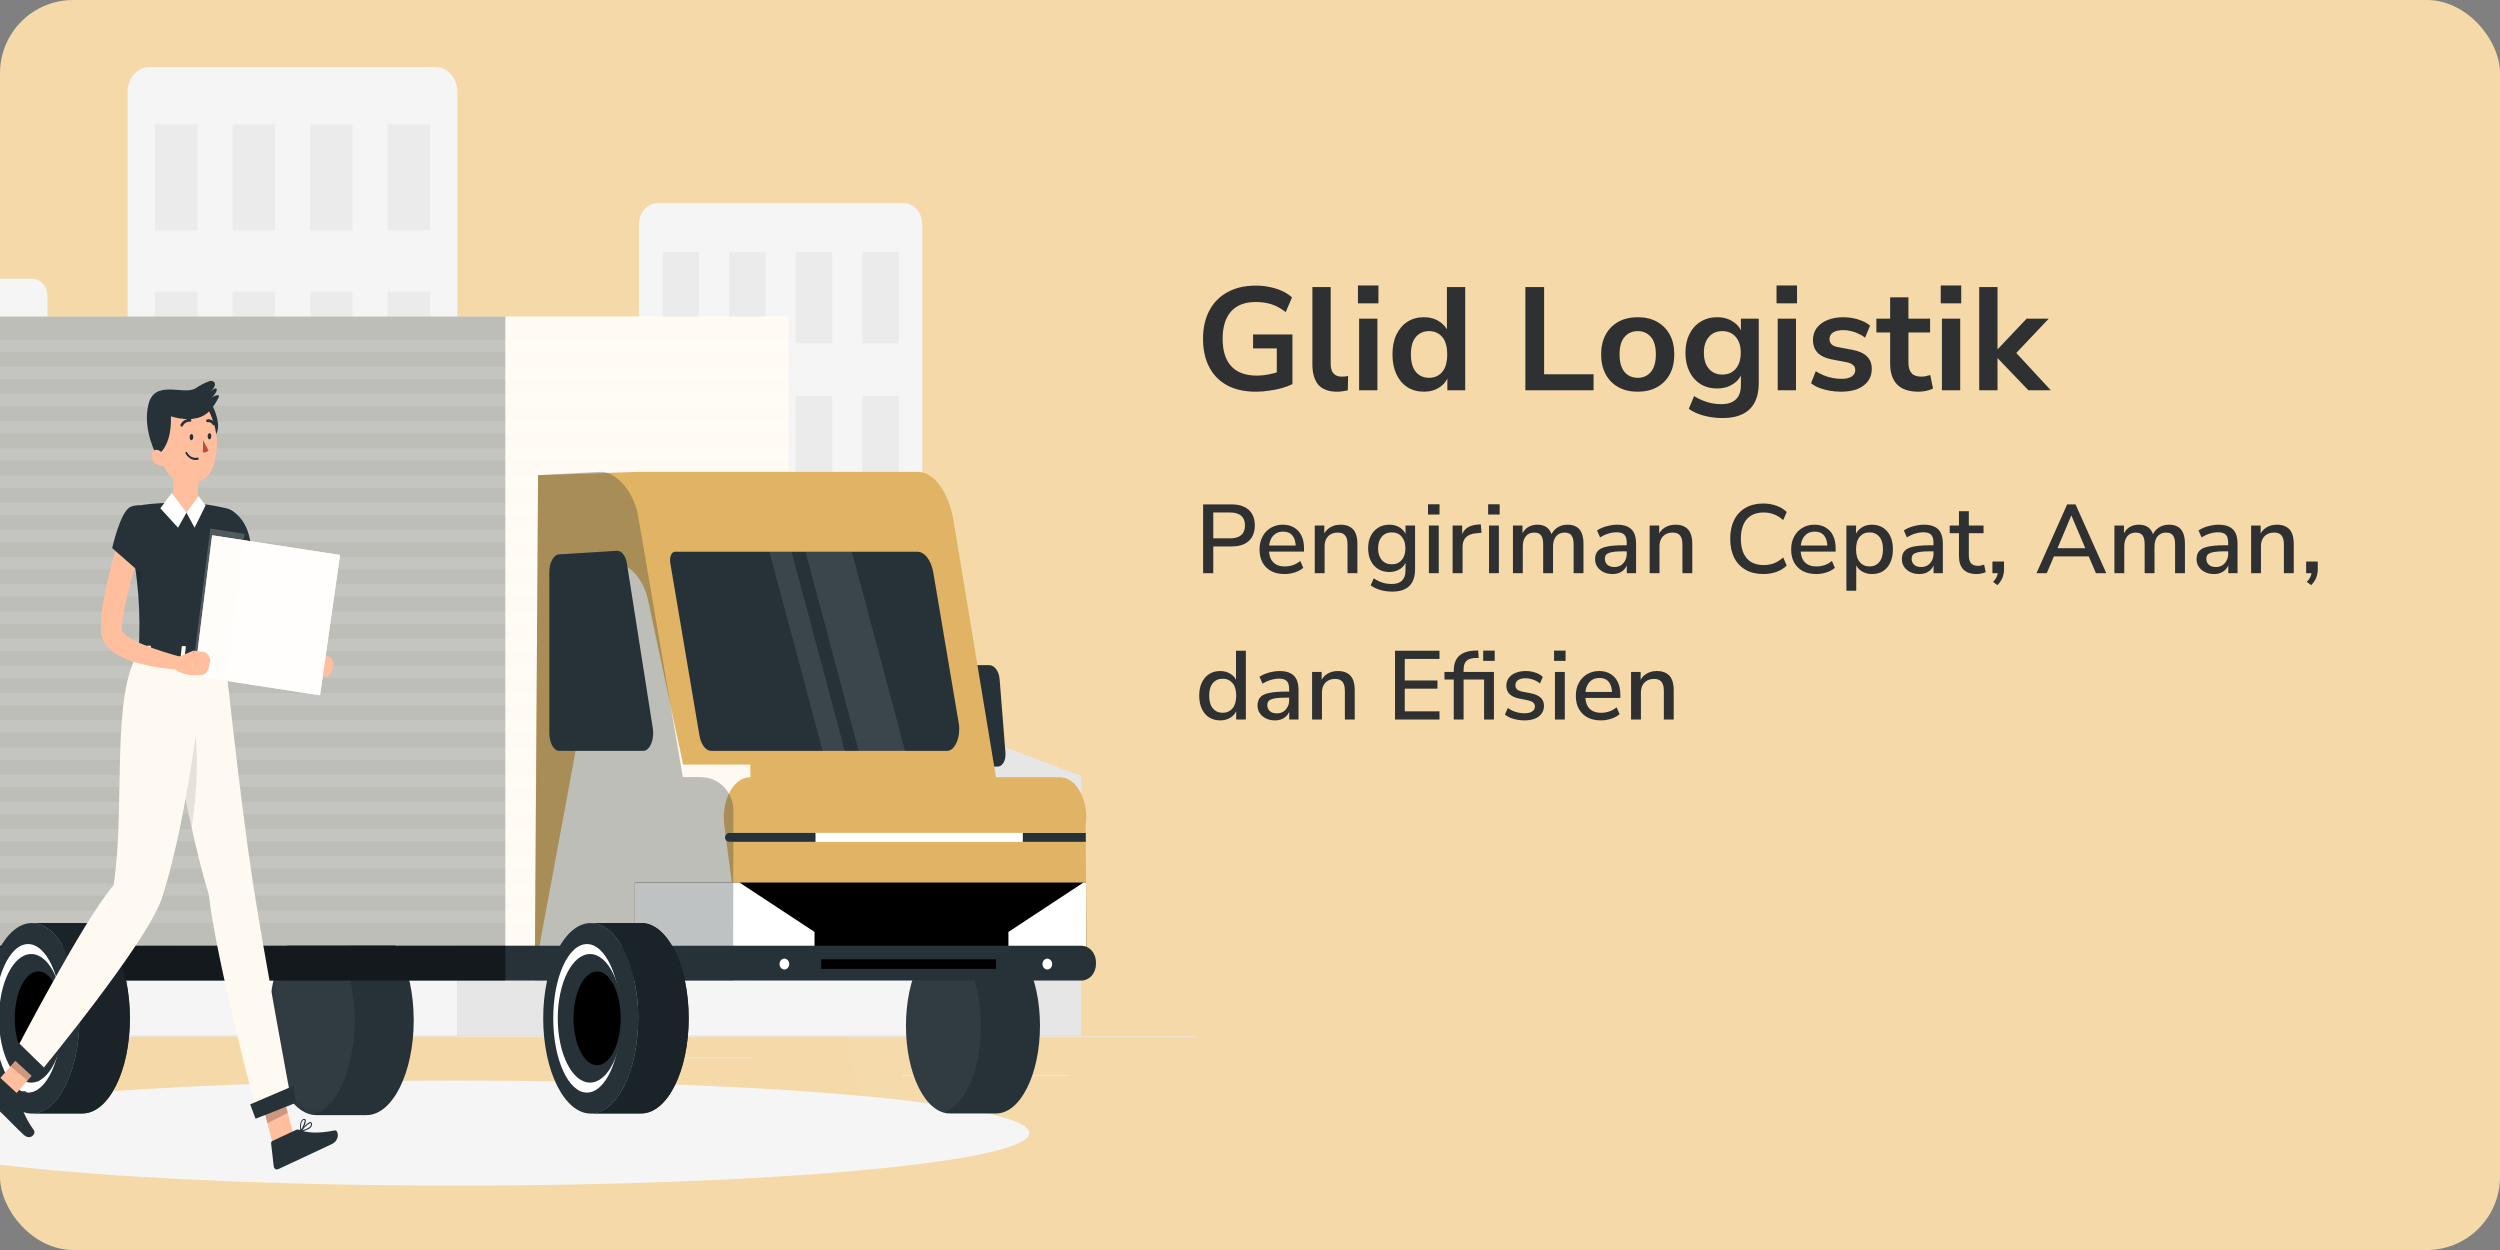 <svg width="410" height="205" viewBox="0 0 410 205" fill="none" xmlns="http://www.w3.org/2000/svg">
<rect x="0" y="0" width="410" height="205" fill="#808080" stroke="none"/>
<g clip-path="url(#clip0_11978_11668)">
<rect width="410" height="205" rx="12" fill="#F5D9A8"/>
<path d="M-46.057 169.955H195.969V170.09H-46.057V169.955Z" fill="#EBEBEB"/>
<path d="M112.122 173.415H123.342V173.55H112.122V173.415Z" fill="#EBEBEB"/>
<path d="M-26.1 176.321H1.332V176.456H-26.1V176.321Z" fill="#EBEBEB"/>
<path d="M147.859 176.321H175.291V176.456H147.859V176.321Z" fill="#EBEBEB"/>
<path d="M148.193 33.314H107.872C107.466 33.313 107.064 33.402 106.689 33.575C106.314 33.749 105.973 34.004 105.686 34.325C105.4 34.647 105.172 35.028 105.017 35.448C104.862 35.868 104.783 36.319 104.783 36.773V169.831H151.252V36.768C151.251 35.857 150.929 34.983 150.357 34.336C149.784 33.69 149.006 33.322 148.193 33.314Z" fill="#F5F5F5"/>
<path d="M141.426 41.377H147.419V56.321H141.426V41.377Z" fill="#EBEBEB"/>
<path d="M108.656 41.377H114.648V56.321H108.656V41.377Z" fill="#EBEBEB"/>
<path d="M130.506 41.377H136.498V56.321H130.506V41.377Z" fill="#EBEBEB"/>
<path d="M119.581 41.377H125.573V56.321H119.581V41.377Z" fill="#EBEBEB"/>
<path d="M141.426 64.97H147.419V79.915H141.426V64.97Z" fill="#EBEBEB"/>
<path d="M108.656 64.97H114.648V79.915H108.656V64.97Z" fill="#EBEBEB"/>
<path d="M130.506 64.97H136.498V79.915H130.506V64.97Z" fill="#EBEBEB"/>
<path d="M119.581 64.97H125.573V79.915H119.581V64.97Z" fill="#EBEBEB"/>
<path d="M141.426 88.558H147.419V103.503H141.426V88.558Z" fill="#EBEBEB"/>
<path d="M108.656 88.558H114.648V103.503H108.656V88.558Z" fill="#EBEBEB"/>
<path d="M130.506 88.558H136.498V103.503H130.506V88.558Z" fill="#EBEBEB"/>
<path d="M119.581 88.558H125.573V103.503H119.581V88.558Z" fill="#EBEBEB"/>
<path d="M141.426 112.151H147.419V127.096H141.426V112.151Z" fill="#EBEBEB"/>
<path d="M108.656 112.151H114.648V127.096H108.656V112.151Z" fill="#EBEBEB"/>
<path d="M130.506 112.151H136.498V127.096H130.506V112.151Z" fill="#EBEBEB"/>
<path d="M119.581 112.151H125.573V127.096H119.581V112.151Z" fill="#EBEBEB"/>
<path d="M141.426 135.739H147.419V150.684H141.426V135.739Z" fill="#EBEBEB"/>
<path d="M108.656 135.739H114.648V150.684H108.656V135.739Z" fill="#EBEBEB"/>
<path d="M130.506 135.739H136.498V150.684H130.506V135.739Z" fill="#EBEBEB"/>
<path d="M119.581 135.739H125.573V150.684H119.581V135.739Z" fill="#EBEBEB"/>
<path d="M5.281 45.715H-23.587C-24.253 45.716 -24.892 46.013 -25.363 46.541C-25.833 47.068 -26.099 47.783 -26.1 48.529V169.831H7.784V48.535C7.784 47.789 7.521 47.075 7.052 46.546C6.583 46.018 5.946 45.719 5.281 45.715Z" fill="#F5F5F5"/>
<path d="M-1.97 53.052H3.476V66.635H-1.97V53.052Z" fill="#EBEBEB"/>
<path d="M-1.97 74.498H3.476V88.081H-1.97V74.498Z" fill="#EBEBEB"/>
<path d="M-1.97 95.949H3.476V109.532H-1.97V95.949Z" fill="#EBEBEB"/>
<path d="M-1.97 117.39H3.476V130.973H-1.97V117.39Z" fill="#EBEBEB"/>
<path d="M-1.97 138.841H3.476V152.424H-1.97V138.841Z" fill="#EBEBEB"/>
<path d="M71.418 11H24.523C23.57 11 22.656 11.424 21.983 12.178C21.309 12.933 20.931 13.956 20.931 15.024V169.831H75.004V15.024C75.004 13.957 74.627 12.935 73.954 12.18C73.282 11.426 72.369 11.001 71.418 11Z" fill="#F5F5F5"/>
<path d="M63.547 20.386H70.517V37.771H63.547V20.386Z" fill="#EBEBEB"/>
<path d="M25.423 20.386H32.393V37.771H25.423V20.386Z" fill="#EBEBEB"/>
<path d="M50.841 20.386H57.811V37.771H50.841V20.386Z" fill="#EBEBEB"/>
<path d="M38.129 20.386H45.1V37.771H38.129V20.386Z" fill="#EBEBEB"/>
<path d="M63.547 47.835H70.517V65.22H63.547V47.835Z" fill="#EBEBEB"/>
<path d="M25.423 47.835H32.393V65.22H25.423V47.835Z" fill="#EBEBEB"/>
<path d="M50.841 47.835H57.811V65.22H50.841V47.835Z" fill="#EBEBEB"/>
<path d="M38.129 47.835H45.1V65.22H38.129V47.835Z" fill="#EBEBEB"/>
<path d="M63.547 75.284H70.517V92.668H63.547V75.284Z" fill="#EBEBEB"/>
<path d="M25.423 75.284H32.393V92.668H25.423V75.284Z" fill="#EBEBEB"/>
<path d="M50.841 75.284H57.811V92.668H50.841V75.284Z" fill="#EBEBEB"/>
<path d="M38.129 75.284H45.1V92.668H38.129V75.284Z" fill="#EBEBEB"/>
<path d="M63.547 102.727H70.517V120.112H63.547V102.727Z" fill="#EBEBEB"/>
<path d="M25.423 102.727H32.393V120.112H25.423V102.727Z" fill="#EBEBEB"/>
<path d="M50.841 102.727H57.811V120.112H50.841V102.727Z" fill="#EBEBEB"/>
<path d="M38.129 102.727H45.1V120.112H38.129V102.727Z" fill="#EBEBEB"/>
<path d="M63.547 130.171H70.517V147.555H63.547V130.171Z" fill="#EBEBEB"/>
<path d="M25.423 130.171H32.393V147.555H25.423V130.171Z" fill="#EBEBEB"/>
<path d="M50.841 130.171H57.811V147.555H50.841V130.171Z" fill="#EBEBEB"/>
<path d="M38.129 130.171H45.1V147.555H38.129V130.171Z" fill="#EBEBEB"/>
<path d="M75.009 67.888H104.798V169.836H75.009V67.888Z" fill="#E6E6E6"/>
<path d="M7.765 78.803H20.926V169.831H7.765V78.803Z" fill="#E6E6E6"/>
<path d="M151.281 169.831H177.353V127.269L151.281 117.39V169.831Z" fill="#E6E6E6"/>
<path d="M74.956 194.443C23.122 194.443 -18.897 190.586 -18.897 185.827C-18.897 181.068 23.122 177.211 74.956 177.211C126.79 177.211 168.809 181.068 168.809 185.827C168.809 190.586 126.79 194.443 74.956 194.443Z" fill="#F5F5F5"/>
<path d="M51.876 151.801H60.105C64.389 151.801 67.85 158.758 67.85 167.342C67.85 175.926 64.379 182.877 60.105 182.877H51.876C47.593 182.877 44.132 175.92 44.132 167.342C44.132 158.763 47.593 151.801 51.876 151.801Z" fill="#263238"/>
<mask id="mask0_11978_11668" style="mask-type:luminance" maskUnits="userSpaceOnUse" x="44" y="151" width="24" height="32">
<path d="M51.876 151.801H60.105C64.389 151.801 67.85 158.758 67.85 167.342C67.85 175.926 64.379 182.877 60.105 182.877H51.876C47.593 182.877 44.132 175.92 44.132 167.342C44.132 158.763 47.593 151.801 51.876 151.801Z" fill="white"/>
</mask>
<g mask="url(#mask0_11978_11668)">
<path opacity="0.05" d="M42.195 151.801H50.424C54.708 151.801 58.169 158.758 58.169 167.342C58.169 175.926 54.698 182.877 50.424 182.877H42.195C37.911 182.877 34.45 175.92 34.45 167.342C34.45 158.763 37.911 151.801 42.195 151.801Z" fill="white"/>
</g>
<path d="M-14.783 155.13L129.315 155.016V51.907H-14.783V155.13Z" fill="#FFFAF1"/>
<path opacity="0.3" d="M-14.783 51.907H82.88V155.125H-14.783V51.907Z" fill="#263238"/>
<path opacity="0.2" d="M82.88 51.907H129.315V157.164H82.88V51.907Z" fill="white"/>
<path opacity="0.1" d="M128.967 56.701H-14.783" stroke="white" stroke-width="2" stroke-linecap="round" stroke-linejoin="round"/>
<path opacity="0.1" d="M128.967 61.164H-14.783" stroke="white" stroke-width="2" stroke-linecap="round" stroke-linejoin="round"/>
<path opacity="0.1" d="M128.967 65.621H-14.783" stroke="white" stroke-width="2" stroke-linecap="round" stroke-linejoin="round"/>
<path opacity="0.1" d="M128.967 70.078H-14.783" stroke="white" stroke-width="2" stroke-linecap="round" stroke-linejoin="round"/>
<path opacity="0.1" d="M128.967 74.541H-14.783" stroke="white" stroke-width="2" stroke-linecap="round" stroke-linejoin="round"/>
<path opacity="0.1" d="M128.967 78.998H-14.783" stroke="white" stroke-width="2" stroke-linecap="round" stroke-linejoin="round"/>
<path opacity="0.1" d="M128.967 83.456H-14.783" stroke="white" stroke-width="2" stroke-linecap="round" stroke-linejoin="round"/>
<path opacity="0.1" d="M128.967 87.913H-14.783" stroke="white" stroke-width="2" stroke-linecap="round" stroke-linejoin="round"/>
<path opacity="0.1" d="M128.967 92.376H-14.783" stroke="white" stroke-width="2" stroke-linecap="round" stroke-linejoin="round"/>
<path opacity="0.1" d="M128.967 96.833H-14.783" stroke="white" stroke-width="2" stroke-linecap="round" stroke-linejoin="round"/>
<path opacity="0.1" d="M128.967 101.29H-14.783" stroke="white" stroke-width="2" stroke-linecap="round" stroke-linejoin="round"/>
<path opacity="0.1" d="M128.967 105.753H-14.783" stroke="white" stroke-width="2" stroke-linecap="round" stroke-linejoin="round"/>
<path opacity="0.1" d="M128.967 110.21H-14.783" stroke="white" stroke-width="2" stroke-linecap="round" stroke-linejoin="round"/>
<path opacity="0.1" d="M128.967 114.667H-14.783" stroke="white" stroke-width="2" stroke-linecap="round" stroke-linejoin="round"/>
<path opacity="0.1" d="M128.967 119.125H-14.783" stroke="white" stroke-width="2" stroke-linecap="round" stroke-linejoin="round"/>
<path opacity="0.1" d="M128.967 123.588H-14.783" stroke="white" stroke-width="2" stroke-linecap="round" stroke-linejoin="round"/>
<path opacity="0.1" d="M128.967 128.045H-14.783" stroke="white" stroke-width="2" stroke-linecap="round" stroke-linejoin="round"/>
<path opacity="0.1" d="M128.967 132.502H-14.783" stroke="white" stroke-width="2" stroke-linecap="round" stroke-linejoin="round"/>
<path opacity="0.1" d="M128.967 136.965H-14.783" stroke="white" stroke-width="2" stroke-linecap="round" stroke-linejoin="round"/>
<path opacity="0.1" d="M128.967 141.422H-14.783" stroke="white" stroke-width="2" stroke-linecap="round" stroke-linejoin="round"/>
<path opacity="0.1" d="M128.967 145.88H-14.783" stroke="white" stroke-width="2" stroke-linecap="round" stroke-linejoin="round"/>
<path opacity="0.1" d="M128.967 150.342H-14.783" stroke="white" stroke-width="2" stroke-linecap="round" stroke-linejoin="round"/>
<path d="M155.759 153.829H163.373C167.342 153.829 170.556 160.271 170.556 168.22C170.556 176.17 167.342 182.606 163.373 182.606H155.759C151.79 182.606 148.576 176.164 148.576 168.22C148.576 160.276 151.79 153.829 155.759 153.829Z" fill="#263238"/>
<path opacity="0.05" d="M146.073 153.829H153.692C157.661 153.829 160.875 160.271 160.875 168.22C160.875 176.17 157.661 182.606 153.692 182.606H146.073C142.109 182.606 138.89 176.164 138.89 168.22C138.89 160.276 142.109 153.829 146.073 153.829Z" fill="white"/>
<path d="M159.994 125.724H163.596C164.302 125.751 164.883 124.905 164.898 123.831C164.907 123.72 164.907 123.607 164.898 123.495L163.93 111.311C163.809 110.058 163.116 109.142 162.284 109.082H158.649C157.947 109.082 157.366 109.912 157.351 110.986C157.351 111.094 157.351 111.202 157.351 111.311L158.32 123.495C158.465 124.732 159.181 125.691 159.994 125.724Z" fill="#263238"/>
<path d="M156.393 85.478L163.339 127.443L87.716 160.629L88.243 77.925L104.875 77.382H150.434C153.174 77.355 155.589 80.652 156.393 85.478Z" fill="#E0B464"/>
<path d="M100.127 92.229C102.949 92.088 105.48 94.68 106.308 98.546L112.03 125.399H123.042L123.642 160.824H87.42" fill="#FFFAF1"/>
<path d="M155.309 123.143C156.417 123.143 157.313 121.549 157.313 119.586C157.313 119.244 157.284 118.902 157.226 118.566L153.068 93.926C152.719 91.882 151.654 90.483 150.449 90.489H110.669C110.239 90.489 109.885 91.107 109.885 91.877C109.884 92.013 109.896 92.15 109.919 92.283C110.79 97.359 113.622 114.174 114.706 120.605C114.958 122.113 115.742 123.143 116.643 123.143H155.309Z" fill="#263238"/>
<path d="M118.705 134.064C118.705 134.496 118.733 134.927 118.787 135.354L118.995 136.943L119.116 137.881L120.007 144.735L121.459 155.879L121.861 158.975H178.151V155.879L178.113 144.735L178.059 138.071V135.36C178.543 131.781 176.999 128.31 174.647 127.589C174.371 127.505 174.086 127.463 173.8 127.465H123.042C120.646 127.443 118.705 130.414 118.705 134.064Z" fill="#E0B464"/>
<path d="M90.092 93.823V120.236C90.092 121.836 90.823 123.137 91.728 123.143H105.485C106.39 123.143 107.121 121.841 107.121 120.236C107.122 119.975 107.102 119.714 107.063 119.456L102.823 92.451C102.62 91.156 101.942 90.282 101.187 90.331L91.67 90.917C90.789 90.977 90.092 92.262 90.092 93.823Z" fill="#263238"/>
<path opacity="0.1" d="M132.103 90.489H139.703L148.43 123.143H140.826L132.103 90.489Z" fill="white"/>
<path opacity="0.1" d="M126.188 90.489H129.819L138.541 123.143H134.916L126.188 90.489Z" fill="white"/>
<path d="M104.12 144.735V155.879H178.141L178.103 144.735H104.12Z" fill="black"/>
<path d="M114.431 144.735H121.275L133.584 152.837V155.879H104.12V144.735H114.431Z" fill="white"/>
<path d="M165.382 152.837V155.879H178.141L178.103 144.735H177.686L165.382 152.837Z" fill="white"/>
<path opacity="0.3" d="M87.682 160.824L88.243 77.925L98.408 77.382C100.945 77.241 103.873 80.544 104.614 84.372L111.981 127.443H114.852C118.075 127.443 120.283 130.073 120.278 132.866L120.234 160.835H87.682" fill="#263238"/>
<path d="M118.893 137.334C118.894 137.436 118.915 137.538 118.953 137.631C118.992 137.725 119.047 137.808 119.116 137.876C119.234 137.999 119.39 138.067 119.552 138.066H178.059V136.591H119.537C119.426 136.591 119.316 136.623 119.219 136.684C119.122 136.744 119.04 136.832 118.981 136.938C118.919 137.058 118.889 137.195 118.893 137.334Z" fill="white"/>
<path d="M167.739 136.596V138.071H178.079L178.074 136.596H167.739Z" fill="#263238"/>
<path d="M118.893 137.334C118.894 137.436 118.915 137.538 118.953 137.631C118.992 137.725 119.047 137.808 119.116 137.876C119.234 137.999 119.39 138.067 119.552 138.066H133.744V136.591H119.552C119.44 136.591 119.331 136.623 119.233 136.684C119.136 136.744 119.054 136.832 118.995 136.938C118.929 137.056 118.894 137.194 118.893 137.334Z" fill="#263238"/>
<path d="M-17.367 157.809V158.102C-17.367 158.821 -17.112 159.511 -16.659 160.019C-16.205 160.527 -15.589 160.813 -14.947 160.813H177.319C177.961 160.813 178.576 160.527 179.03 160.019C179.484 159.511 179.739 158.821 179.739 158.102V157.809C179.739 157.09 179.484 156.4 179.03 155.892C178.576 155.383 177.961 155.098 177.319 155.098H-14.947C-15.589 155.098 -16.205 155.383 -16.659 155.892C-17.112 156.4 -17.367 157.09 -17.367 157.809Z" fill="#263238"/>
<path d="M134.683 157.326H163.339V158.894H134.683V157.326Z" fill="black"/>
<path d="M170.963 158.107C170.963 158.284 171.01 158.457 171.097 158.604C171.185 158.751 171.309 158.865 171.455 158.933C171.601 159.001 171.761 159.019 171.916 158.985C172.071 158.951 172.213 158.866 172.325 158.742C172.437 158.617 172.513 158.458 172.544 158.285C172.576 158.112 172.561 157.932 172.501 157.768C172.441 157.605 172.34 157.465 172.209 157.366C172.078 157.267 171.924 157.213 171.767 157.212C171.661 157.212 171.557 157.234 171.459 157.279C171.362 157.324 171.273 157.389 171.199 157.473C171.124 157.556 171.065 157.655 171.024 157.763C170.984 157.872 170.963 157.989 170.963 158.107Z" fill="white"/>
<path d="M127.839 158.107C127.839 158.284 127.886 158.457 127.973 158.604C128.061 158.752 128.186 158.866 128.332 158.934C128.478 159.002 128.638 159.019 128.793 158.985C128.948 158.95 129.091 158.865 129.202 158.74C129.314 158.615 129.39 158.455 129.421 158.282C129.452 158.108 129.436 157.928 129.375 157.765C129.315 157.601 129.213 157.462 129.081 157.363C128.95 157.265 128.795 157.213 128.637 157.213C128.533 157.213 128.429 157.236 128.332 157.281C128.235 157.326 128.147 157.392 128.073 157.475C127.999 157.558 127.94 157.656 127.9 157.765C127.859 157.874 127.839 157.99 127.839 158.107Z" fill="white"/>
<path d="M104.682 166.989C104.682 158.362 101.192 151.367 96.883 151.367H105.156C109.459 151.367 112.949 158.362 112.949 166.989C112.949 175.617 109.459 182.606 105.156 182.606H96.883C101.192 182.622 104.682 175.633 104.682 166.989Z" fill="black"/>
<path opacity="0.7" d="M104.682 166.989C104.682 158.362 101.192 151.367 96.883 151.367H105.156C109.459 151.367 112.949 158.362 112.949 166.989C112.949 175.617 109.459 182.606 105.156 182.606H96.883C101.192 182.622 104.682 175.633 104.682 166.989Z" fill="#263238"/>
<path d="M96.884 182.628C92.577 182.628 89.085 175.634 89.085 167.006C89.085 158.378 92.577 151.383 96.884 151.383C101.19 151.383 104.682 158.378 104.682 167.006C104.682 175.634 101.19 182.628 96.884 182.628Z" fill="#263238"/>
<path d="M96.259 179.185C93.206 179.185 90.731 173.732 90.731 167.006C90.731 160.279 93.206 154.827 96.259 154.827C99.312 154.827 101.787 160.279 101.787 167.006C101.787 173.732 99.312 179.185 96.259 179.185Z" fill="white"/>
<path d="M96.763 177.547C93.841 177.547 91.472 172.827 91.472 167.005C91.472 161.184 93.841 156.464 96.763 156.464C99.684 156.464 102.053 161.184 102.053 167.005C102.053 172.827 99.684 177.547 96.763 177.547Z" fill="#263238"/>
<path d="M97.924 174.7C95.791 174.7 94.062 171.255 94.062 167.005C94.062 162.756 95.791 159.311 97.924 159.311C100.058 159.311 101.787 162.756 101.787 167.005C101.787 171.255 100.058 174.7 97.924 174.7Z" fill="black"/>
<path opacity="0.5" d="M-17.367 157.809V158.102C-17.367 158.821 -17.112 159.511 -16.659 160.019C-16.205 160.527 -15.589 160.813 -14.947 160.813H82.88V155.098H-14.947C-15.589 155.098 -16.205 155.383 -16.659 155.892C-17.112 156.4 -17.367 157.09 -17.367 157.809Z" fill="black"/>
<path d="M13.036 166.989C13.036 158.362 9.546 151.367 5.243 151.367H13.51C17.818 151.367 21.308 158.362 21.308 166.989C21.308 175.617 17.818 182.606 13.51 182.606H5.252C9.546 182.622 13.036 175.633 13.036 166.989Z" fill="black"/>
<path opacity="0.7" d="M13.036 166.989C13.036 158.362 9.546 151.367 5.243 151.367H13.51C17.818 151.367 21.308 158.362 21.308 166.989C21.308 175.617 17.818 182.606 13.51 182.606H5.252C9.546 182.622 13.036 175.633 13.036 166.989Z" fill="#263238"/>
<path d="M5.243 182.628C0.936 182.628 -2.555 175.634 -2.555 167.006C-2.555 158.378 0.936 151.383 5.243 151.383C9.549 151.383 13.041 158.378 13.041 167.006C13.041 175.634 9.549 182.628 5.243 182.628Z" fill="#263238"/>
<path d="M4.613 179.185C1.56 179.185 -0.915 173.732 -0.915 167.006C-0.915 160.279 1.56 154.827 4.613 154.827C7.666 154.827 10.141 160.279 10.141 167.006C10.141 173.732 7.666 179.185 4.613 179.185Z" fill="white"/>
<path d="M5.122 177.547C2.2 177.547 -0.169 172.827 -0.169 167.005C-0.169 161.184 2.2 156.464 5.122 156.464C8.044 156.464 10.412 161.184 10.412 167.005C10.412 172.827 8.044 177.547 5.122 177.547Z" fill="#263238"/>
<path d="M6.283 174.7C4.15 174.7 2.421 171.255 2.421 167.005C2.421 162.756 4.15 159.311 6.283 159.311C8.417 159.311 10.146 162.756 10.146 167.005C10.146 171.255 8.417 174.7 6.283 174.7Z" fill="black"/>
<path d="M36.783 90.57C36.88 92.657 37.05 94.675 37.326 96.73C37.564 98.852 37.979 100.946 38.565 102.982C38.75 103.575 38.981 104.148 39.257 104.695C39.449 105.064 39.683 105.403 39.954 105.704L40.09 105.845L40.167 105.91L40.206 105.948L40.37 106.073L40.695 106.328C41.517 106.919 42.381 107.432 43.279 107.862C44.984 108.701 46.755 109.359 48.57 109.825L49.2 107.895C47.66 106.94 46.082 105.964 44.645 104.95C43.942 104.467 43.266 103.937 42.621 103.361L42.408 103.161L42.302 103.058C42.302 103.058 42.258 102.976 42.205 102.846C42.063 102.496 41.947 102.133 41.856 101.762C41.638 100.87 41.465 99.965 41.338 99.051C41.188 98.107 41.067 97.147 40.966 96.171C40.767 94.235 40.598 92.251 40.482 90.32L36.783 90.57Z" fill="#FFBE9D"/>
<path d="M48.052 107.922L51.024 106.892L50.468 110.921C50.468 110.921 48.532 110.649 47.563 109.435L48.052 107.922Z" fill="#FFBE9D"/>
<path d="M54.626 109.484L54.461 110.026C54.368 110.325 54.191 110.583 53.956 110.76C53.721 110.937 53.442 111.024 53.159 111.007L51.644 110.931L52.205 106.892L53.871 107.624C54.186 107.764 54.441 108.037 54.582 108.383C54.723 108.73 54.739 109.124 54.626 109.484Z" fill="#FFBE9D"/>
<path d="M33.269 86.66C33.269 87.918 33.811 90.402 34.276 92.267C34.62 93.606 34.905 94.626 34.905 94.626L35.588 94.436L41.213 92.842C41.3 89.588 41.188 86.047 38.308 83.922C36.508 82.588 33.284 84.421 33.269 86.66Z" fill="#263238"/>
<path opacity="0.3" d="M33.274 86.877C33.642 86.443 34.475 86.367 36.29 87.013C38.889 87.934 39.615 91.123 39.649 93.286L35.588 94.436L35.239 94.539L34.906 94.626C34.906 94.626 34.765 94.116 34.562 93.341C34.48 93.026 34.378 92.657 34.281 92.256C33.797 90.502 33.459 88.701 33.274 86.877Z" fill="black"/>
<path d="M44.814 187.888L48.246 186.543L46.087 178.214L42.66 179.564L44.814 187.888Z" fill="#FFBE9D"/>
<path d="M-1.04 178.018L1.753 180.35L7.469 173.859L4.676 171.528L-1.04 178.018Z" fill="#FFBE9D"/>
<path d="M2.895 179.401L-0.121 176.609C-0.172 176.559 -0.237 176.532 -0.305 176.532C-0.372 176.532 -0.437 176.559 -0.489 176.609L-2.802 178.962C-2.854 179.02 -2.895 179.089 -2.924 179.165C-2.952 179.241 -2.966 179.322 -2.966 179.404C-2.966 179.486 -2.952 179.568 -2.924 179.643C-2.895 179.719 -2.854 179.788 -2.802 179.846L-2.754 179.895C-1.689 180.849 -1.127 181.25 0.199 182.476C1.012 183.23 2.721 185.035 3.849 186.076C4.976 187.118 5.954 185.93 5.567 185.382C3.839 182.931 3.437 181.316 3.234 179.992C3.185 179.758 3.065 179.549 2.895 179.401Z" fill="#263238"/>
<path d="M48.478 185.339L44.664 187.123C44.596 187.156 44.539 187.214 44.503 187.286C44.466 187.358 44.451 187.442 44.461 187.524L44.892 191.293C44.908 191.444 44.978 191.581 45.085 191.675C45.192 191.768 45.328 191.81 45.463 191.792C45.513 191.786 45.562 191.771 45.608 191.749C46.958 191.136 47.593 190.832 49.267 190.046L54.408 187.633C55.802 186.977 55.502 185.263 54.892 185.388C52.07 185.963 50.25 185.773 49.137 185.301C49.03 185.258 48.917 185.24 48.804 185.246C48.691 185.253 48.58 185.284 48.478 185.339Z" fill="#263238"/>
<path opacity="0.2" d="M46.087 178.219L47.196 182.508L43.856 184.2L42.655 179.564L46.087 178.219Z" fill="black"/>
<path opacity="0.2" d="M4.671 171.528L7.469 173.859L4.521 177.205L1.728 174.873L4.671 171.528Z" fill="black"/>
<path d="M22.717 107.016L36.851 107.244C38.788 94.984 39.272 89.133 39.272 86.319C39.274 85.617 39.058 84.936 38.66 84.393C38.263 83.851 37.708 83.481 37.093 83.347C36.232 83.157 35.157 82.94 34.078 82.772C33.71 82.718 33.337 82.664 32.969 82.62C30.835 82.415 28.69 82.381 26.551 82.517C26.231 82.517 25.917 82.55 25.583 82.572C24.13 82.675 22.804 82.881 21.86 83.043C21.521 83.105 21.217 83.314 21.015 83.626C20.814 83.939 20.731 84.328 20.786 84.708C20.783 84.735 20.783 84.762 20.786 84.789C21.202 86.958 21.541 88.883 21.812 90.597C22.243 93.308 22.514 95.52 22.673 97.451C22.915 100.633 22.93 103.832 22.717 107.016Z" fill="#263238"/>
<path opacity="0.1" d="M22.678 97.467C23.39 95.076 23.351 90.114 22.586 88.509L21.807 90.608C22.247 93.335 22.518 95.537 22.678 97.467Z" fill="black"/>
<path d="M36.851 107.244C36.851 107.244 39.272 130.295 41.455 144.659C43.183 155.906 47.549 179.315 47.549 179.315L41.881 181.565C41.881 181.565 35.389 157.164 34.252 146.742C29.678 131.716 26.386 107.13 26.386 107.13L36.851 107.244Z" fill="#FFFAF1"/>
<path d="M48.469 180.887L41.91 183.474L41.034 181.115L48.149 178.067L48.469 180.887Z" fill="#263238"/>
<path opacity="0.1" d="M29.687 114.093L31.808 118.642C32.582 122.069 32.398 130.409 31.415 135.68C29.653 127.736 28.245 119.374 27.369 113.762L29.687 114.093Z" fill="black"/>
<path d="M33.782 107.244C33.782 107.244 31.251 133.044 26.522 147.37C24.15 154.555 6.554 175.855 6.554 175.855L2.585 172.298C2.585 172.298 13.743 150.808 18.622 145.185C20.611 132.713 18.109 114.017 22.732 107.022L33.782 107.244Z" fill="#FFFAF1"/>
<path d="M6.22 177.379L1.564 173.106L2.822 170.79L7.919 175.763L6.22 177.379Z" fill="#263238"/>
<path d="M22.494 106.089L21.841 107.494C21.793 107.602 21.904 107.721 22.068 107.721L36.9 107.96C37.03 107.96 37.132 107.889 37.147 107.803L37.287 106.387C37.287 106.29 37.185 106.203 37.05 106.203L22.732 105.97C22.686 105.967 22.641 105.976 22.6 105.997C22.559 106.018 22.522 106.049 22.494 106.089Z" fill="#263238"/>
<path d="M24.416 107.922H24.024C23.951 107.922 23.893 107.873 23.898 107.824L24.106 105.981C24.106 105.926 24.174 105.888 24.251 105.888H24.614C24.692 105.888 24.75 105.937 24.74 105.986L24.537 107.824C24.561 107.868 24.489 107.922 24.416 107.922Z" fill="#FFFAF1"/>
<path d="M35.835 108.095H35.447C35.37 108.095 35.317 108.047 35.322 107.992L35.52 106.154C35.52 106.1 35.598 106.057 35.675 106.057H36.062C36.14 106.057 36.198 106.105 36.193 106.16L35.99 107.998C35.98 108.052 35.912 108.095 35.835 108.095Z" fill="#FFFAF1"/>
<path d="M30.123 107.992H29.736C29.658 107.992 29.6 107.944 29.605 107.889L29.808 106.051C29.808 105.992 29.881 105.948 29.958 105.954H30.346C30.423 105.954 30.476 106.002 30.476 106.057L30.273 107.895C30.278 107.96 30.2 107.992 30.123 107.992Z" fill="#FFFAF1"/>
<path d="M55.768 91.014L34.789 87.788L31.885 110.861L52.486 114.028L55.768 91.014Z" fill="#FFFAF1"/>
<path opacity="0.8" d="M55.768 91.014L34.789 87.788L31.885 110.861L52.486 114.028L55.768 91.014Z" fill="white"/>
<path opacity="0.2" d="M34.501 86.674L40.103 87.561L37.099 111.364L31.497 110.477L34.501 86.674Z" fill="#FFFAF1"/>
<path d="M28.84 107.954L31.745 106.68L31.459 110.747C31.459 110.747 29.523 110.638 28.482 109.505L28.84 107.954Z" fill="#FFBE9D"/>
<path d="M19.706 87.707C18.927 90.147 18.254 92.587 17.683 95.081C17.392 96.334 17.121 97.592 16.904 98.877C16.797 99.528 16.705 100.189 16.637 100.878C16.559 101.598 16.532 102.323 16.555 103.047C16.569 103.519 16.634 103.987 16.749 104.441C16.908 104.999 17.174 105.512 17.528 105.943C18.046 106.564 18.661 107.073 19.343 107.445C20.46 108.052 21.636 108.512 22.848 108.817C25.113 109.405 27.422 109.752 29.745 109.852L29.973 107.808C28.913 107.526 27.828 107.212 26.773 106.881C25.718 106.55 24.668 106.181 23.661 105.769C22.699 105.399 21.772 104.925 20.892 104.354C20.572 104.145 20.288 103.875 20.05 103.557C19.987 103.448 19.987 103.421 19.997 103.421C19.987 103.261 19.987 103.099 19.997 102.939C20.015 102.413 20.065 101.889 20.147 101.372C20.224 100.829 20.331 100.222 20.447 99.626C20.689 98.465 20.96 97.278 21.265 96.09C21.87 93.737 22.552 91.345 23.235 89.041L19.706 87.707Z" fill="#FFBE9D"/>
<path d="M34.421 108.686L34.194 109.63C34.126 109.933 33.971 110.203 33.753 110.398C33.536 110.594 33.267 110.705 32.989 110.714L31.43 110.763L31.715 106.702L33.303 106.902C33.472 106.921 33.635 106.977 33.784 107.067C33.934 107.157 34.066 107.279 34.172 107.426C34.279 107.573 34.36 107.743 34.408 107.924C34.457 108.106 34.473 108.297 34.455 108.486C34.448 108.553 34.437 108.621 34.421 108.686Z" fill="#FFBE9D"/>
<path d="M21.357 83.163C19.73 83.906 18.399 89.892 18.399 89.892L22.891 93.823C22.891 93.823 26.076 88.238 25.428 85.814C24.876 83.764 23.428 82.225 21.357 83.163Z" fill="#263238"/>
<path d="M3.994 181.093H4.052C4.133 181.087 4.212 181.058 4.28 181.008C4.349 180.959 4.405 180.891 4.444 180.811C4.473 180.765 4.49 180.711 4.494 180.655C4.499 180.599 4.49 180.542 4.468 180.491C4.27 180.057 3.016 179.884 2.88 179.868C2.864 179.864 2.848 179.867 2.833 179.874C2.818 179.882 2.806 179.895 2.798 179.911C2.789 179.926 2.784 179.944 2.784 179.963C2.784 179.981 2.789 179.999 2.798 180.014C3.06 180.41 3.568 181.061 3.994 181.093ZM3.05 180.079C3.534 180.16 4.216 180.339 4.313 180.578C4.325 180.598 4.331 180.622 4.331 180.646C4.331 180.67 4.325 180.693 4.313 180.714C4.29 180.769 4.254 180.817 4.209 180.851C4.164 180.886 4.111 180.905 4.057 180.909C3.815 180.909 3.427 180.616 3.04 180.079H3.05Z" fill="#263238"/>
<path d="M2.939 180.041C3.36 180.041 4.202 179.873 4.391 179.499C4.421 179.434 4.43 179.36 4.418 179.288C4.406 179.216 4.372 179.151 4.323 179.103C4.28 179.051 4.228 179.009 4.169 178.982C4.111 178.955 4.047 178.943 3.984 178.946C3.476 178.946 2.832 179.819 2.813 179.868C2.805 179.881 2.802 179.896 2.802 179.911C2.802 179.926 2.805 179.941 2.813 179.954C2.817 179.97 2.825 179.985 2.836 179.995C2.847 180.006 2.861 180.012 2.876 180.014L2.939 180.041ZM4.013 179.141C4.081 179.148 4.145 179.183 4.192 179.239C4.265 179.325 4.25 179.38 4.231 179.423C4.12 179.662 3.457 179.857 3.031 179.857C3.273 179.516 3.602 179.264 3.974 179.136L4.013 179.141Z" fill="#263238"/>
<path d="M50.429 185.252C50.698 185.154 50.933 184.964 51.102 184.71C51.14 184.635 51.163 184.551 51.17 184.465C51.177 184.379 51.167 184.292 51.141 184.211C51.127 184.164 51.103 184.122 51.071 184.089C51.039 184.055 50.999 184.032 50.957 184.021C50.511 183.929 49.461 185.193 49.258 185.447C49.248 185.463 49.243 185.482 49.243 185.502C49.243 185.521 49.248 185.54 49.258 185.556C49.266 185.573 49.279 185.586 49.294 185.594C49.31 185.602 49.328 185.604 49.345 185.599C49.716 185.525 50.079 185.409 50.429 185.252ZM50.763 184.233C50.813 184.206 50.868 184.195 50.923 184.2C50.923 184.2 50.966 184.2 50.986 184.265C51.005 184.322 51.013 184.382 51.008 184.443C51.002 184.503 50.985 184.561 50.957 184.612C50.806 184.905 50.289 185.182 49.553 185.361C49.898 184.917 50.303 184.536 50.753 184.233H50.763Z" fill="#263238"/>
<path d="M49.35 185.588H49.379C49.732 185.192 50.308 184.005 50.11 183.625C50.066 183.544 49.974 183.457 49.766 183.522C48.987 183.777 49.224 185.469 49.238 185.539C49.238 185.557 49.244 185.574 49.255 185.588C49.266 185.601 49.281 185.609 49.296 185.61C49.306 185.612 49.316 185.612 49.326 185.608C49.335 185.604 49.343 185.597 49.35 185.588ZM49.737 183.696H49.785C49.863 183.669 49.921 183.696 49.94 183.696C50.056 183.918 49.684 184.813 49.345 185.29C49.35 184.873 49.301 183.913 49.737 183.696Z" fill="#263238"/>
<path d="M34.741 66.293C34.741 66.293 36.677 69.921 35.225 71.51C33.773 73.099 33.347 67.465 33.347 67.465L34.741 66.293Z" fill="#263238"/>
<path d="M25.747 74.807C25.747 74.807 23.327 70.566 24.334 66.353C25.34 62.14 30.045 64.862 32.03 63.707C32.757 63.212 33.532 62.81 34.339 62.508C34.469 62.465 34.605 62.456 34.739 62.481C34.872 62.507 34.999 62.566 35.109 62.655C35.593 63.132 34.75 64.027 34.489 64.363C34.65 64.154 34.836 63.972 35.041 63.821C35.297 63.631 35.641 63.614 35.525 64.097C35.326 64.616 34.969 65.038 34.518 65.29C34.707 65.171 35.825 64.536 35.903 64.932C35.912 65.028 35.89 65.125 35.84 65.203C35.113 66.722 33.652 68.63 31.967 68.668C29.939 68.701 28.003 75.094 25.747 74.807Z" fill="#263238"/>
<path d="M24.89 74.996C25.016 76.428 26.914 76.444 26.914 76.444C27.224 77.263 27.741 77.964 28.4 78.461C28.458 79.326 28.432 80.195 28.322 81.053C28.003 82.403 27.596 82.87 27.088 83.174L27.495 83.624C28.273 84.127 29.152 84.401 30.05 84.421L30.583 84.074L31.28 84.198C33.216 83.488 32.732 82.029 32.732 82.029C32.379 81.039 32.36 79.938 32.679 78.933C34.538 78.282 35.297 76.471 35.559 73.424C35.82 70.376 34.291 67.459 34.291 67.459C32.19 69.731 28.027 68.272 28.027 68.272C28.206 72.545 26.425 74.123 26.425 74.123C25.839 73.538 24.769 73.57 24.89 74.996Z" fill="#FFBE9D"/>
<path d="M31.648 75.387C31.148 75.23 30.716 74.876 30.433 74.389C30.41 74.351 30.401 74.304 30.408 74.258C30.416 74.213 30.438 74.172 30.471 74.145C30.488 74.131 30.507 74.121 30.527 74.116C30.547 74.111 30.567 74.109 30.587 74.113C30.608 74.117 30.627 74.125 30.645 74.137C30.662 74.149 30.677 74.164 30.689 74.183C30.853 74.512 31.106 74.774 31.412 74.93C31.717 75.086 32.06 75.128 32.388 75.051C32.428 75.037 32.47 75.041 32.506 75.063C32.542 75.084 32.57 75.121 32.582 75.165C32.594 75.209 32.59 75.257 32.572 75.299C32.553 75.34 32.52 75.372 32.48 75.387C32.207 75.467 31.921 75.467 31.648 75.387Z" fill="#263238"/>
<path d="M31.096 71.656C31.096 71.933 31.193 72.171 31.357 72.198C31.522 72.225 31.672 71.998 31.691 71.721C31.711 71.445 31.59 71.179 31.425 71.179C31.261 71.179 31.115 71.374 31.096 71.656Z" fill="#263238"/>
<path d="M34.058 71.515C34.058 71.792 34.155 72.03 34.32 72.057C34.484 72.085 34.63 71.857 34.649 71.58C34.668 71.304 34.552 71.065 34.388 71.038C34.223 71.011 34.073 71.233 34.058 71.515Z" fill="#263238"/>
<path d="M33.274 74.199L33.308 72.193L34.199 73.885C34.075 74.012 33.928 74.106 33.768 74.16C33.608 74.215 33.439 74.228 33.274 74.199Z" fill="#BA4D3C"/>
<path d="M29.745 69.964C29.724 69.958 29.705 69.947 29.687 69.932C29.664 69.916 29.643 69.895 29.627 69.871C29.61 69.846 29.599 69.818 29.593 69.788C29.586 69.758 29.585 69.727 29.59 69.697C29.595 69.666 29.605 69.638 29.62 69.612C29.781 69.309 30.015 69.063 30.294 68.902C30.574 68.741 30.889 68.671 31.202 68.701C31.23 68.704 31.256 68.714 31.28 68.729C31.304 68.744 31.325 68.764 31.341 68.788C31.358 68.812 31.37 68.84 31.377 68.87C31.384 68.9 31.386 68.931 31.381 68.961C31.374 69.022 31.346 69.078 31.302 69.115C31.259 69.153 31.204 69.169 31.149 69.162C30.915 69.145 30.682 69.201 30.474 69.324C30.267 69.446 30.093 69.63 29.973 69.856C29.95 69.899 29.916 69.932 29.875 69.952C29.834 69.972 29.789 69.976 29.745 69.964Z" fill="#263238"/>
<path d="M34.997 69.742C34.943 69.726 34.896 69.687 34.867 69.633C34.78 69.486 34.657 69.371 34.513 69.3C34.368 69.23 34.209 69.208 34.053 69.238C34.027 69.244 33.999 69.244 33.972 69.238C33.946 69.232 33.92 69.22 33.898 69.203C33.875 69.186 33.856 69.164 33.841 69.138C33.826 69.112 33.816 69.083 33.812 69.053C33.802 68.993 33.813 68.931 33.844 68.88C33.875 68.829 33.922 68.794 33.976 68.782C34.216 68.732 34.463 68.765 34.686 68.875C34.909 68.985 35.096 69.168 35.225 69.4C35.252 69.454 35.26 69.517 35.246 69.577C35.233 69.636 35.199 69.688 35.152 69.72C35.105 69.749 35.05 69.756 34.997 69.742Z" fill="#263238"/>
<path d="M26.299 83.363L27.34 84.502L29.194 86.541L29.891 85.299L30.583 84.074L28.163 80.842L26.401 83.228L26.299 83.363Z" fill="white"/>
<path d="M30.583 84.074L31.12 85.077L31.909 86.541L33.719 82.881L32.563 81.357L30.583 84.074Z" fill="white"/>
<path d="M205.984 64.24C204.112 64.24 202.528 63.888 201.232 63.184C199.952 62.48 198.976 61.48 198.304 60.184C197.632 58.888 197.296 57.352 197.296 55.576C197.296 53.784 197.64 52.24 198.328 50.944C199.016 49.632 200.008 48.624 201.304 47.92C202.6 47.2 204.152 46.84 205.96 46.84C206.76 46.84 207.52 46.92 208.24 47.08C208.976 47.224 209.656 47.44 210.28 47.728C210.904 48.016 211.44 48.368 211.888 48.784L210.856 51.184C210.104 50.592 209.336 50.168 208.552 49.912C207.768 49.656 206.904 49.528 205.96 49.528C204.168 49.528 202.808 50.048 201.88 51.088C200.968 52.128 200.512 53.624 200.512 55.576C200.512 57.544 200.984 59.04 201.928 60.064C202.872 61.088 204.272 61.6 206.128 61.6C206.768 61.6 207.416 61.536 208.072 61.408C208.728 61.28 209.368 61.104 209.992 60.88L209.392 62.248V57.136H205.504V54.856H211.96V62.992C211.448 63.248 210.856 63.472 210.184 63.664C209.528 63.84 208.84 63.976 208.12 64.072C207.4 64.184 206.688 64.24 205.984 64.24ZM219.312 64.24C217.92 64.24 216.888 63.864 216.216 63.112C215.56 62.344 215.232 61.224 215.232 59.752V47.08H218.232V59.608C218.232 60.072 218.296 60.472 218.424 60.808C218.568 61.128 218.776 61.368 219.048 61.528C219.32 61.688 219.656 61.768 220.056 61.768C220.232 61.768 220.408 61.76 220.584 61.744C220.76 61.728 220.928 61.696 221.088 61.648L221.04 64.024C220.752 64.088 220.464 64.136 220.176 64.168C219.904 64.216 219.616 64.24 219.312 64.24ZM222.704 49.744V46.816H226.064V49.744H222.704ZM222.896 64V52.264H225.896V64H222.896ZM233.525 64.24C232.501 64.24 231.597 63.992 230.813 63.496C230.045 63 229.445 62.296 229.013 61.384C228.581 60.456 228.365 59.368 228.365 58.12C228.365 56.856 228.581 55.776 229.013 54.88C229.445 53.968 230.045 53.264 230.813 52.768C231.597 52.272 232.501 52.024 233.525 52.024C234.501 52.024 235.349 52.264 236.069 52.744C236.805 53.224 237.301 53.856 237.557 54.64H237.293V47.08H240.293V64H237.365V61.504H237.581C237.341 62.336 236.853 63 236.117 63.496C235.381 63.992 234.517 64.24 233.525 64.24ZM234.365 61.96C235.261 61.96 235.981 61.64 236.525 61C237.069 60.344 237.341 59.384 237.341 58.12C237.341 56.84 237.069 55.888 236.525 55.264C235.981 54.624 235.261 54.304 234.365 54.304C233.469 54.304 232.749 54.624 232.205 55.264C231.661 55.888 231.389 56.84 231.389 58.12C231.389 59.384 231.661 60.344 232.205 61C232.749 61.64 233.469 61.96 234.365 61.96ZM250.161 64V47.08H253.233V61.384H261.345V64H250.161ZM268.584 64.24C267.368 64.24 266.312 63.992 265.416 63.496C264.52 63 263.824 62.296 263.328 61.384C262.832 60.456 262.584 59.368 262.584 58.12C262.584 56.872 262.832 55.792 263.328 54.88C263.824 53.968 264.52 53.264 265.416 52.768C266.312 52.272 267.368 52.024 268.584 52.024C269.8 52.024 270.856 52.272 271.752 52.768C272.648 53.264 273.344 53.968 273.84 54.88C274.336 55.792 274.584 56.872 274.584 58.12C274.584 59.368 274.336 60.456 273.84 61.384C273.344 62.296 272.648 63 271.752 63.496C270.856 63.992 269.8 64.24 268.584 64.24ZM268.584 61.96C269.48 61.96 270.2 61.64 270.744 61C271.288 60.344 271.56 59.384 271.56 58.12C271.56 56.84 271.288 55.888 270.744 55.264C270.2 54.624 269.48 54.304 268.584 54.304C267.688 54.304 266.968 54.624 266.424 55.264C265.88 55.888 265.608 56.84 265.608 58.12C265.608 59.384 265.88 60.344 266.424 61C266.968 61.64 267.688 61.96 268.584 61.96ZM282.532 68.56C281.444 68.56 280.42 68.432 279.46 68.176C278.516 67.936 277.684 67.56 276.964 67.048L277.828 64.96C278.276 65.248 278.748 65.488 279.244 65.68C279.74 65.888 280.244 66.04 280.756 66.136C281.268 66.232 281.78 66.28 282.292 66.28C283.364 66.28 284.164 66.016 284.692 65.488C285.236 64.976 285.508 64.208 285.508 63.184V61.024H285.724C285.484 61.84 284.98 62.496 284.212 62.992C283.46 63.472 282.604 63.712 281.644 63.712C280.588 63.712 279.668 63.472 278.884 62.992C278.1 62.496 277.492 61.808 277.06 60.928C276.628 60.048 276.412 59.024 276.412 57.856C276.412 56.688 276.628 55.672 277.06 54.808C277.492 53.928 278.1 53.248 278.884 52.768C279.668 52.272 280.588 52.024 281.644 52.024C282.636 52.024 283.5 52.272 284.236 52.768C284.988 53.248 285.476 53.888 285.7 54.688H285.508V52.264H288.436V62.824C288.436 64.088 288.212 65.144 287.764 65.992C287.316 66.856 286.652 67.496 285.772 67.912C284.892 68.344 283.812 68.56 282.532 68.56ZM282.46 61.432C283.388 61.432 284.124 61.112 284.668 60.472C285.212 59.832 285.484 58.96 285.484 57.856C285.484 56.752 285.212 55.888 284.668 55.264C284.124 54.624 283.388 54.304 282.46 54.304C281.532 54.304 280.796 54.624 280.252 55.264C279.708 55.888 279.436 56.752 279.436 57.856C279.436 58.96 279.708 59.832 280.252 60.472C280.796 61.112 281.532 61.432 282.46 61.432ZM291.352 49.744V46.816H294.712V49.744H291.352ZM291.544 64V52.264H294.544V64H291.544ZM301.958 64.24C301.302 64.24 300.662 64.184 300.038 64.072C299.43 63.96 298.87 63.808 298.358 63.616C297.846 63.408 297.398 63.152 297.014 62.848L297.782 60.88C298.182 61.136 298.614 61.36 299.078 61.552C299.542 61.744 300.022 61.888 300.518 61.984C301.014 62.08 301.502 62.128 301.982 62.128C302.75 62.128 303.318 62 303.686 61.744C304.07 61.472 304.262 61.12 304.262 60.688C304.262 60.32 304.134 60.04 303.878 59.848C303.638 59.64 303.27 59.488 302.774 59.392L300.374 58.936C299.382 58.744 298.622 58.384 298.094 57.856C297.582 57.312 297.326 56.616 297.326 55.768C297.326 55 297.534 54.336 297.95 53.776C298.382 53.216 298.974 52.784 299.726 52.48C300.478 52.176 301.342 52.024 302.318 52.024C302.878 52.024 303.422 52.08 303.95 52.192C304.478 52.288 304.974 52.44 305.438 52.648C305.918 52.84 306.334 53.096 306.686 53.416L305.87 55.384C305.566 55.128 305.214 54.912 304.814 54.736C304.414 54.544 303.998 54.4 303.566 54.304C303.15 54.192 302.742 54.136 302.342 54.136C301.558 54.136 300.974 54.272 300.59 54.544C300.222 54.816 300.038 55.176 300.038 55.624C300.038 55.96 300.15 56.24 300.374 56.464C300.598 56.688 300.942 56.84 301.406 56.92L303.806 57.376C304.846 57.568 305.63 57.92 306.158 58.432C306.702 58.944 306.974 59.632 306.974 60.496C306.974 61.28 306.766 61.952 306.35 62.512C305.934 63.072 305.35 63.504 304.598 63.808C303.846 64.096 302.966 64.24 301.958 64.24ZM314.639 64.24C313.071 64.24 311.903 63.848 311.135 63.064C310.367 62.28 309.983 61.136 309.983 59.632V54.52H307.727V52.264H309.983V48.76H312.983V52.264H316.535V54.52H312.983V59.464C312.983 60.232 313.151 60.808 313.487 61.192C313.823 61.576 314.367 61.768 315.119 61.768C315.343 61.768 315.575 61.744 315.815 61.696C316.055 61.632 316.303 61.568 316.559 61.504L317.015 63.712C316.727 63.872 316.359 64 315.911 64.096C315.479 64.192 315.055 64.24 314.639 64.24ZM318.282 49.744V46.816H321.642V49.744H318.282ZM318.474 64V52.264H321.474V64H318.474ZM324.591 64V47.08H327.591V57.256H327.639L332.367 52.264H335.991L330.087 58.504V57.256L336.327 64H332.655L327.639 58.768H327.591V64H324.591Z" fill="#2E3032"/>
<path d="M197.312 94V82.72H201.984C202.805 82.72 203.499 82.859 204.064 83.136C204.629 83.403 205.056 83.792 205.344 84.304C205.643 84.816 205.792 85.435 205.792 86.16C205.792 86.885 205.643 87.509 205.344 88.032C205.056 88.544 204.629 88.939 204.064 89.216C203.499 89.483 202.805 89.616 201.984 89.616H198.976V94H197.312ZM198.976 88.288H201.744C202.544 88.288 203.147 88.112 203.552 87.76C203.968 87.397 204.176 86.864 204.176 86.16C204.176 85.467 203.968 84.944 203.552 84.592C203.147 84.229 202.544 84.048 201.744 84.048H198.976V88.288ZM210.691 94.144C209.837 94.144 209.101 93.984 208.483 93.664C207.875 93.333 207.4 92.869 207.059 92.272C206.728 91.664 206.563 90.944 206.563 90.112C206.563 89.301 206.728 88.592 207.059 87.984C207.389 87.376 207.843 86.901 208.419 86.56C208.995 86.219 209.651 86.048 210.387 86.048C211.112 86.048 211.731 86.208 212.243 86.528C212.765 86.837 213.165 87.28 213.443 87.856C213.72 88.432 213.859 89.12 213.859 89.92V90.464H207.843V89.472H212.771L212.499 89.696C212.499 88.896 212.323 88.277 211.971 87.84C211.619 87.403 211.112 87.184 210.451 87.184C209.949 87.184 209.523 87.301 209.171 87.536C208.829 87.771 208.568 88.096 208.387 88.512C208.205 88.928 208.115 89.413 208.115 89.968V90.064C208.115 90.683 208.211 91.205 208.403 91.632C208.605 92.048 208.899 92.363 209.283 92.576C209.667 92.789 210.141 92.896 210.707 92.896C211.155 92.896 211.592 92.827 212.019 92.688C212.456 92.539 212.867 92.309 213.251 92L213.731 93.12C213.379 93.44 212.925 93.691 212.371 93.872C211.816 94.053 211.256 94.144 210.691 94.144ZM215.62 94V86.192H217.188V87.856H217.012C217.247 87.259 217.615 86.811 218.116 86.512C218.618 86.203 219.194 86.048 219.844 86.048C220.463 86.048 220.975 86.165 221.38 86.4C221.796 86.624 222.106 86.971 222.308 87.44C222.511 87.899 222.612 88.48 222.612 89.184V94H220.996V89.28C220.996 88.832 220.938 88.469 220.82 88.192C220.703 87.904 220.527 87.691 220.292 87.552C220.058 87.413 219.754 87.344 219.38 87.344C218.954 87.344 218.575 87.435 218.244 87.616C217.924 87.797 217.674 88.059 217.492 88.4C217.322 88.741 217.236 89.136 217.236 89.584V94H215.62ZM228.375 97.024C227.671 97.024 227.015 96.939 226.407 96.768C225.799 96.597 225.26 96.341 224.791 96L225.287 94.848C225.596 95.051 225.911 95.221 226.231 95.36C226.562 95.509 226.892 95.616 227.223 95.68C227.564 95.744 227.911 95.776 228.263 95.776C229.01 95.776 229.57 95.584 229.943 95.2C230.316 94.827 230.503 94.272 230.503 93.536V91.904H230.647C230.487 92.491 230.151 92.955 229.639 93.296C229.127 93.637 228.535 93.808 227.863 93.808C227.159 93.808 226.546 93.648 226.023 93.328C225.5 92.997 225.095 92.544 224.807 91.968C224.519 91.381 224.375 90.699 224.375 89.92C224.375 89.141 224.519 88.464 224.807 87.888C225.095 87.312 225.5 86.864 226.023 86.544C226.546 86.213 227.159 86.048 227.863 86.048C228.546 86.048 229.138 86.219 229.639 86.56C230.151 86.901 230.482 87.365 230.631 87.952H230.503V86.192H232.071V93.344C232.071 94.155 231.932 94.832 231.655 95.376C231.378 95.931 230.962 96.341 230.407 96.608C229.863 96.885 229.186 97.024 228.375 97.024ZM228.247 92.544C228.94 92.544 229.484 92.309 229.879 91.84C230.284 91.371 230.487 90.731 230.487 89.92C230.487 89.12 230.284 88.485 229.879 88.016C229.484 87.547 228.94 87.312 228.247 87.312C227.564 87.312 227.02 87.547 226.615 88.016C226.21 88.485 226.007 89.12 226.007 89.92C226.007 90.731 226.21 91.371 226.615 91.84C227.02 92.309 227.564 92.544 228.247 92.544ZM234.195 84.384V82.704H236.083V84.384H234.195ZM234.339 94V86.192H235.955V94H234.339ZM238.23 94V86.192H239.798V88.064H239.638C239.808 87.424 240.112 86.939 240.55 86.608C240.998 86.277 241.59 86.085 242.326 86.032L242.854 86L242.966 87.376L241.99 87.472C241.296 87.536 240.768 87.755 240.406 88.128C240.043 88.501 239.862 89.013 239.862 89.664V94H238.23ZM244.055 84.384V82.704H245.943V84.384H244.055ZM244.199 94V86.192H245.815V94H244.199ZM248.121 94V86.192H249.689V87.856H249.513C249.652 87.472 249.844 87.147 250.089 86.88C250.334 86.613 250.628 86.411 250.969 86.272C251.321 86.123 251.705 86.048 252.121 86.048C252.772 86.048 253.3 86.203 253.705 86.512C254.11 86.821 254.388 87.296 254.537 87.936H254.313C254.516 87.349 254.862 86.891 255.353 86.56C255.844 86.219 256.414 86.048 257.065 86.048C257.662 86.048 258.153 86.165 258.537 86.4C258.921 86.624 259.209 86.971 259.401 87.44C259.593 87.899 259.689 88.48 259.689 89.184V94H258.073V89.264C258.073 88.603 257.956 88.117 257.721 87.808C257.497 87.499 257.124 87.344 256.601 87.344C256.217 87.344 255.881 87.435 255.593 87.616C255.305 87.797 255.081 88.064 254.921 88.416C254.772 88.757 254.697 89.163 254.697 89.632V94H253.081V89.264C253.081 88.603 252.969 88.117 252.745 87.808C252.521 87.499 252.148 87.344 251.625 87.344C251.23 87.344 250.889 87.435 250.601 87.616C250.324 87.797 250.11 88.064 249.961 88.416C249.812 88.757 249.737 89.163 249.737 89.632V94H248.121ZM264.445 94.144C263.901 94.144 263.41 94.037 262.973 93.824C262.546 93.611 262.21 93.323 261.965 92.96C261.719 92.597 261.597 92.187 261.597 91.728C261.597 91.152 261.741 90.699 262.029 90.368C262.327 90.027 262.813 89.787 263.485 89.648C264.167 89.499 265.085 89.424 266.237 89.424H266.989V90.416H266.253C265.677 90.416 265.191 90.437 264.797 90.48C264.402 90.523 264.087 90.592 263.853 90.688C263.618 90.773 263.447 90.896 263.341 91.056C263.245 91.216 263.197 91.408 263.197 91.632C263.197 92.037 263.335 92.368 263.613 92.624C263.89 92.869 264.274 92.992 264.765 92.992C265.159 92.992 265.506 92.901 265.805 92.72C266.103 92.528 266.338 92.272 266.509 91.952C266.69 91.632 266.781 91.264 266.781 90.848V89.008C266.781 88.4 266.653 87.963 266.397 87.696C266.141 87.429 265.719 87.296 265.133 87.296C264.685 87.296 264.237 87.365 263.789 87.504C263.341 87.632 262.882 87.84 262.413 88.128L261.917 86.992C262.194 86.8 262.514 86.635 262.877 86.496C263.239 86.357 263.618 86.251 264.013 86.176C264.418 86.091 264.807 86.048 265.181 86.048C265.895 86.048 266.482 86.16 266.941 86.384C267.41 86.608 267.757 86.949 267.981 87.408C268.205 87.867 268.317 88.459 268.317 89.184V94H266.797V92.256H266.941C266.855 92.651 266.695 92.992 266.461 93.28C266.237 93.557 265.954 93.771 265.613 93.92C265.271 94.069 264.882 94.144 264.445 94.144ZM270.542 94V86.192H272.11V87.856H271.934C272.169 87.259 272.537 86.811 273.038 86.512C273.54 86.203 274.116 86.048 274.766 86.048C275.385 86.048 275.897 86.165 276.302 86.4C276.718 86.624 277.028 86.971 277.23 87.44C277.433 87.899 277.534 88.48 277.534 89.184V94H275.918V89.28C275.918 88.832 275.86 88.469 275.742 88.192C275.625 87.904 275.449 87.691 275.214 87.552C274.98 87.413 274.676 87.344 274.302 87.344C273.876 87.344 273.497 87.435 273.166 87.616C272.846 87.797 272.596 88.059 272.414 88.4C272.244 88.741 272.158 89.136 272.158 89.584V94H270.542ZM289.196 94.144C288.055 94.144 287.079 93.909 286.268 93.44C285.457 92.971 284.833 92.304 284.396 91.44C283.969 90.565 283.756 89.536 283.756 88.352C283.756 87.168 283.969 86.144 284.396 85.28C284.833 84.416 285.457 83.749 286.268 83.28C287.079 82.811 288.055 82.576 289.196 82.576C289.964 82.576 290.679 82.699 291.34 82.944C292.012 83.179 292.572 83.52 293.02 83.968L292.444 85.296C291.953 84.859 291.447 84.544 290.924 84.352C290.412 84.149 289.852 84.048 289.244 84.048C288.028 84.048 287.1 84.421 286.46 85.168C285.82 85.915 285.5 86.976 285.5 88.352C285.5 89.728 285.82 90.795 286.46 91.552C287.1 92.299 288.028 92.672 289.244 92.672C289.852 92.672 290.412 92.576 290.924 92.384C291.447 92.181 291.953 91.861 292.444 91.424L293.02 92.752C292.572 93.2 292.012 93.547 291.34 93.792C290.679 94.027 289.964 94.144 289.196 94.144ZM297.878 94.144C297.025 94.144 296.289 93.984 295.67 93.664C295.062 93.333 294.587 92.869 294.246 92.272C293.915 91.664 293.75 90.944 293.75 90.112C293.75 89.301 293.915 88.592 294.246 87.984C294.577 87.376 295.03 86.901 295.606 86.56C296.182 86.219 296.838 86.048 297.574 86.048C298.299 86.048 298.918 86.208 299.43 86.528C299.953 86.837 300.353 87.28 300.63 87.856C300.907 88.432 301.046 89.12 301.046 89.92V90.464H295.03V89.472H299.958L299.686 89.696C299.686 88.896 299.51 88.277 299.158 87.84C298.806 87.403 298.299 87.184 297.638 87.184C297.137 87.184 296.71 87.301 296.358 87.536C296.017 87.771 295.755 88.096 295.574 88.512C295.393 88.928 295.302 89.413 295.302 89.968V90.064C295.302 90.683 295.398 91.205 295.59 91.632C295.793 92.048 296.086 92.363 296.47 92.576C296.854 92.789 297.329 92.896 297.894 92.896C298.342 92.896 298.779 92.827 299.206 92.688C299.643 92.539 300.054 92.309 300.438 92L300.918 93.12C300.566 93.44 300.113 93.691 299.558 93.872C299.003 94.053 298.443 94.144 297.878 94.144ZM302.808 96.88V86.192H304.392V87.952H304.216C304.387 87.376 304.723 86.917 305.224 86.576C305.725 86.224 306.317 86.048 307 86.048C307.693 86.048 308.296 86.213 308.808 86.544C309.331 86.875 309.731 87.339 310.008 87.936C310.296 88.533 310.44 89.253 310.44 90.096C310.44 90.917 310.296 91.637 310.008 92.256C309.731 92.864 309.336 93.333 308.824 93.664C308.312 93.984 307.704 94.144 307 94.144C306.328 94.144 305.741 93.973 305.24 93.632C304.739 93.291 304.403 92.837 304.232 92.272H304.424V96.88H302.808ZM306.6 92.896C307.272 92.896 307.805 92.656 308.2 92.176C308.605 91.696 308.808 91.003 308.808 90.096C308.808 89.179 308.605 88.485 308.2 88.016C307.805 87.547 307.272 87.312 306.6 87.312C305.939 87.312 305.405 87.547 305 88.016C304.595 88.485 304.392 89.179 304.392 90.096C304.392 91.003 304.595 91.696 305 92.176C305.405 92.656 305.939 92.896 306.6 92.896ZM314.757 94.144C314.213 94.144 313.722 94.037 313.285 93.824C312.858 93.611 312.522 93.323 312.277 92.96C312.032 92.597 311.909 92.187 311.909 91.728C311.909 91.152 312.053 90.699 312.341 90.368C312.64 90.027 313.125 89.787 313.797 89.648C314.48 89.499 315.397 89.424 316.549 89.424H317.301V90.416H316.565C315.989 90.416 315.504 90.437 315.109 90.48C314.714 90.523 314.4 90.592 314.165 90.688C313.93 90.773 313.76 90.896 313.653 91.056C313.557 91.216 313.509 91.408 313.509 91.632C313.509 92.037 313.648 92.368 313.925 92.624C314.202 92.869 314.586 92.992 315.077 92.992C315.472 92.992 315.818 92.901 316.117 92.72C316.416 92.528 316.65 92.272 316.821 91.952C317.002 91.632 317.093 91.264 317.093 90.848V89.008C317.093 88.4 316.965 87.963 316.709 87.696C316.453 87.429 316.032 87.296 315.445 87.296C314.997 87.296 314.549 87.365 314.101 87.504C313.653 87.632 313.194 87.84 312.725 88.128L312.229 86.992C312.506 86.8 312.826 86.635 313.189 86.496C313.552 86.357 313.93 86.251 314.325 86.176C314.73 86.091 315.12 86.048 315.493 86.048C316.208 86.048 316.794 86.16 317.253 86.384C317.722 86.608 318.069 86.949 318.293 87.408C318.517 87.867 318.629 88.459 318.629 89.184V94H317.109V92.256H317.253C317.168 92.651 317.008 92.992 316.773 93.28C316.549 93.557 316.266 93.771 315.925 93.92C315.584 94.069 315.194 94.144 314.757 94.144ZM324.183 94.144C323.212 94.144 322.481 93.893 321.991 93.392C321.511 92.891 321.271 92.165 321.271 91.216V87.44H319.751V86.192H321.271V83.84H322.887V86.192H325.303V87.44H322.887V91.088C322.887 91.653 323.004 92.08 323.239 92.368C323.484 92.656 323.879 92.8 324.423 92.8C324.583 92.8 324.743 92.779 324.903 92.736C325.073 92.693 325.239 92.651 325.399 92.608L325.655 93.824C325.495 93.92 325.271 93.995 324.983 94.048C324.705 94.112 324.439 94.144 324.183 94.144ZM327.573 95.968L326.868 95.424C327.082 95.2 327.242 94.992 327.349 94.8C327.466 94.608 327.546 94.416 327.589 94.224C327.642 94.032 327.669 93.84 327.669 93.648L328.021 94H326.757V92.096H328.661V93.392C328.661 93.712 328.623 94.016 328.549 94.304C328.485 94.592 328.373 94.869 328.213 95.136C328.063 95.413 327.85 95.691 327.573 95.968ZM333.989 94L339.013 82.72H340.389L345.429 94H343.733L342.357 90.8L343.109 91.248H336.293L337.029 90.8L335.669 94H333.989ZM339.685 84.56L337.269 90.288L336.869 89.904H342.517L342.149 90.288L339.717 84.56H339.685ZM346.762 94V86.192H348.33V87.856H348.154C348.292 87.472 348.484 87.147 348.73 86.88C348.975 86.613 349.268 86.411 349.61 86.272C349.962 86.123 350.346 86.048 350.762 86.048C351.412 86.048 351.94 86.203 352.346 86.512C352.751 86.821 353.028 87.296 353.178 87.936H352.954C353.156 87.349 353.503 86.891 353.994 86.56C354.484 86.219 355.055 86.048 355.706 86.048C356.303 86.048 356.794 86.165 357.178 86.4C357.562 86.624 357.85 86.971 358.042 87.44C358.234 87.899 358.33 88.48 358.33 89.184V94H356.714V89.264C356.714 88.603 356.596 88.117 356.362 87.808C356.138 87.499 355.764 87.344 355.242 87.344C354.858 87.344 354.522 87.435 354.234 87.616C353.946 87.797 353.722 88.064 353.562 88.416C353.412 88.757 353.338 89.163 353.338 89.632V94H351.722V89.264C351.722 88.603 351.61 88.117 351.386 87.808C351.162 87.499 350.788 87.344 350.266 87.344C349.871 87.344 349.53 87.435 349.242 87.616C348.964 87.797 348.751 88.064 348.602 88.416C348.452 88.757 348.378 89.163 348.378 89.632V94H346.762ZM363.085 94.144C362.541 94.144 362.05 94.037 361.613 93.824C361.186 93.611 360.85 93.323 360.605 92.96C360.36 92.597 360.237 92.187 360.237 91.728C360.237 91.152 360.381 90.699 360.669 90.368C360.968 90.027 361.453 89.787 362.125 89.648C362.808 89.499 363.725 89.424 364.877 89.424H365.629V90.416H364.893C364.317 90.416 363.832 90.437 363.437 90.48C363.042 90.523 362.728 90.592 362.493 90.688C362.258 90.773 362.088 90.896 361.981 91.056C361.885 91.216 361.837 91.408 361.837 91.632C361.837 92.037 361.976 92.368 362.253 92.624C362.53 92.869 362.914 92.992 363.405 92.992C363.8 92.992 364.146 92.901 364.445 92.72C364.744 92.528 364.978 92.272 365.149 91.952C365.33 91.632 365.421 91.264 365.421 90.848V89.008C365.421 88.4 365.293 87.963 365.037 87.696C364.781 87.429 364.36 87.296 363.773 87.296C363.325 87.296 362.877 87.365 362.429 87.504C361.981 87.632 361.522 87.84 361.053 88.128L360.557 86.992C360.834 86.8 361.154 86.635 361.517 86.496C361.88 86.357 362.258 86.251 362.653 86.176C363.058 86.091 363.448 86.048 363.821 86.048C364.536 86.048 365.122 86.16 365.581 86.384C366.05 86.608 366.397 86.949 366.621 87.408C366.845 87.867 366.957 88.459 366.957 89.184V94H365.437V92.256H365.581C365.496 92.651 365.336 92.992 365.101 93.28C364.877 93.557 364.594 93.771 364.253 93.92C363.912 94.069 363.522 94.144 363.085 94.144ZM369.183 94V86.192H370.751V87.856H370.575C370.81 87.259 371.178 86.811 371.679 86.512C372.18 86.203 372.756 86.048 373.407 86.048C374.026 86.048 374.538 86.165 374.943 86.4C375.359 86.624 375.668 86.971 375.871 87.44C376.074 87.899 376.175 88.48 376.175 89.184V94H374.559V89.28C374.559 88.832 374.5 88.469 374.383 88.192C374.266 87.904 374.09 87.691 373.855 87.552C373.62 87.413 373.316 87.344 372.943 87.344C372.516 87.344 372.138 87.435 371.807 87.616C371.487 87.797 371.236 88.059 371.055 88.4C370.884 88.741 370.799 89.136 370.799 89.584V94H369.183ZM379.026 95.968L378.322 95.424C378.535 95.2 378.695 94.992 378.802 94.8C378.919 94.608 378.999 94.416 379.042 94.224C379.095 94.032 379.122 93.84 379.122 93.648L379.474 94H378.21V92.096H380.114V93.392C380.114 93.712 380.076 94.016 380.002 94.304C379.938 94.592 379.826 94.869 379.666 95.136C379.516 95.413 379.303 95.691 379.026 95.968ZM200.112 118.144C199.429 118.144 198.827 117.984 198.304 117.664C197.792 117.333 197.392 116.864 197.104 116.256C196.816 115.637 196.672 114.917 196.672 114.096C196.672 113.253 196.816 112.533 197.104 111.936C197.392 111.339 197.792 110.875 198.304 110.544C198.827 110.213 199.429 110.048 200.112 110.048C200.795 110.048 201.381 110.219 201.872 110.56C202.373 110.891 202.709 111.339 202.88 111.904H202.704V106.72H204.32V118H202.736V116.24H202.896C202.725 116.816 202.389 117.28 201.888 117.632C201.397 117.973 200.805 118.144 200.112 118.144ZM200.528 116.896C201.189 116.896 201.723 116.656 202.128 116.176C202.533 115.696 202.736 115.003 202.736 114.096C202.736 113.179 202.533 112.485 202.128 112.016C201.723 111.547 201.189 111.312 200.528 111.312C199.856 111.312 199.317 111.547 198.912 112.016C198.507 112.485 198.304 113.179 198.304 114.096C198.304 115.003 198.507 115.696 198.912 116.176C199.317 116.656 199.856 116.896 200.528 116.896ZM209.085 118.144C208.541 118.144 208.05 118.037 207.613 117.824C207.186 117.611 206.85 117.323 206.605 116.96C206.36 116.597 206.237 116.187 206.237 115.728C206.237 115.152 206.381 114.699 206.669 114.368C206.968 114.027 207.453 113.787 208.125 113.648C208.808 113.499 209.725 113.424 210.877 113.424H211.629V114.416H210.893C210.317 114.416 209.832 114.437 209.437 114.48C209.042 114.523 208.728 114.592 208.493 114.688C208.258 114.773 208.088 114.896 207.981 115.056C207.885 115.216 207.837 115.408 207.837 115.632C207.837 116.037 207.976 116.368 208.253 116.624C208.53 116.869 208.914 116.992 209.405 116.992C209.8 116.992 210.146 116.901 210.445 116.72C210.744 116.528 210.978 116.272 211.149 115.952C211.33 115.632 211.421 115.264 211.421 114.848V113.008C211.421 112.4 211.293 111.963 211.037 111.696C210.781 111.429 210.36 111.296 209.773 111.296C209.325 111.296 208.877 111.365 208.429 111.504C207.981 111.632 207.522 111.84 207.053 112.128L206.557 110.992C206.834 110.8 207.154 110.635 207.517 110.496C207.88 110.357 208.258 110.251 208.653 110.176C209.058 110.091 209.448 110.048 209.821 110.048C210.536 110.048 211.122 110.16 211.581 110.384C212.05 110.608 212.397 110.949 212.621 111.408C212.845 111.867 212.957 112.459 212.957 113.184V118H211.437V116.256H211.581C211.496 116.651 211.336 116.992 211.101 117.28C210.877 117.557 210.594 117.771 210.253 117.92C209.912 118.069 209.522 118.144 209.085 118.144ZM215.183 118V110.192H216.751V111.856H216.575C216.81 111.259 217.178 110.811 217.679 110.512C218.18 110.203 218.756 110.048 219.407 110.048C220.026 110.048 220.538 110.165 220.943 110.4C221.359 110.624 221.668 110.971 221.871 111.44C222.074 111.899 222.175 112.48 222.175 113.184V118H220.559V113.28C220.559 112.832 220.5 112.469 220.383 112.192C220.266 111.904 220.09 111.691 219.855 111.552C219.62 111.413 219.316 111.344 218.943 111.344C218.516 111.344 218.138 111.435 217.807 111.616C217.487 111.797 217.236 112.059 217.055 112.4C216.884 112.741 216.799 113.136 216.799 113.584V118H215.183ZM228.781 118V106.72H236.077V108.064H230.381V111.6H235.741V112.944H230.381V116.656H236.077V118H228.781ZM238.413 118V111.44H236.893V110.192H238.877L238.413 110.624V110.048C238.413 108.981 238.685 108.176 239.229 107.632C239.783 107.077 240.631 106.768 241.773 106.704L242.413 106.672L242.509 107.888L241.853 107.92C241.415 107.941 241.063 108.027 240.797 108.176C240.53 108.325 240.333 108.539 240.205 108.816C240.087 109.083 240.029 109.419 240.029 109.824V110.384V110.192H245.005V118H243.389V111.44H240.029V118H238.413ZM243.245 108.384V106.704H245.133V108.384H243.245ZM249.997 118.144C249.581 118.144 249.176 118.107 248.781 118.032C248.386 117.957 248.024 117.851 247.693 117.712C247.362 117.573 247.069 117.403 246.813 117.2L247.277 116.112C247.544 116.293 247.826 116.453 248.125 116.592C248.424 116.72 248.733 116.816 249.053 116.88C249.384 116.944 249.704 116.976 250.013 116.976C250.578 116.976 251.005 116.875 251.293 116.672C251.581 116.469 251.725 116.197 251.725 115.856C251.725 115.579 251.629 115.365 251.437 115.216C251.245 115.056 250.957 114.933 250.573 114.848L249.053 114.544C248.392 114.405 247.89 114.16 247.549 113.808C247.208 113.456 247.037 113.008 247.037 112.464C247.037 111.973 247.17 111.547 247.437 111.184C247.704 110.821 248.077 110.544 248.557 110.352C249.037 110.149 249.592 110.048 250.221 110.048C250.584 110.048 250.936 110.085 251.277 110.16C251.618 110.235 251.938 110.341 252.237 110.48C252.546 110.619 252.808 110.795 253.021 111.008L252.557 112.096C252.354 111.915 252.12 111.76 251.853 111.632C251.597 111.504 251.33 111.408 251.053 111.344C250.776 111.269 250.498 111.232 250.221 111.232C249.656 111.232 249.229 111.339 248.941 111.552C248.664 111.755 248.525 112.032 248.525 112.384C248.525 112.651 248.61 112.869 248.781 113.04C248.952 113.211 249.218 113.333 249.581 113.408L251.101 113.712C251.794 113.851 252.317 114.085 252.669 114.416C253.032 114.747 253.213 115.195 253.213 115.76C253.213 116.251 253.08 116.677 252.813 117.04C252.546 117.403 252.168 117.68 251.677 117.872C251.197 118.053 250.637 118.144 249.997 118.144ZM254.867 108.384V106.704H256.755V108.384H254.867ZM255.011 118V110.192H256.627V118H255.011ZM262.566 118.144C261.712 118.144 260.976 117.984 260.358 117.664C259.75 117.333 259.275 116.869 258.934 116.272C258.603 115.664 258.438 114.944 258.438 114.112C258.438 113.301 258.603 112.592 258.934 111.984C259.264 111.376 259.718 110.901 260.294 110.56C260.87 110.219 261.526 110.048 262.262 110.048C262.987 110.048 263.606 110.208 264.118 110.528C264.64 110.837 265.04 111.28 265.318 111.856C265.595 112.432 265.734 113.12 265.734 113.92V114.464H259.718V113.472H264.646L264.374 113.696C264.374 112.896 264.198 112.277 263.846 111.84C263.494 111.403 262.987 111.184 262.326 111.184C261.824 111.184 261.398 111.301 261.046 111.536C260.704 111.771 260.443 112.096 260.262 112.512C260.08 112.928 259.99 113.413 259.99 113.968V114.064C259.99 114.683 260.086 115.205 260.278 115.632C260.48 116.048 260.774 116.363 261.158 116.576C261.542 116.789 262.016 116.896 262.582 116.896C263.03 116.896 263.467 116.827 263.894 116.688C264.331 116.539 264.742 116.309 265.126 116L265.606 117.12C265.254 117.44 264.8 117.691 264.246 117.872C263.691 118.053 263.131 118.144 262.566 118.144ZM267.495 118V110.192H269.063V111.856H268.887C269.122 111.259 269.49 110.811 269.991 110.512C270.493 110.203 271.069 110.048 271.719 110.048C272.338 110.048 272.85 110.165 273.255 110.4C273.671 110.624 273.981 110.971 274.183 111.44C274.386 111.899 274.487 112.48 274.487 113.184V118H272.871V113.28C272.871 112.832 272.813 112.469 272.695 112.192C272.578 111.904 272.402 111.691 272.167 111.552C271.933 111.413 271.629 111.344 271.255 111.344C270.829 111.344 270.45 111.435 270.119 111.616C269.799 111.797 269.549 112.059 269.367 112.4C269.197 112.741 269.111 113.136 269.111 113.584V118H267.495Z" fill="#2E3032"/>
</g>
<defs>
<clipPath id="clip0_11978_11668">
<rect width="410" height="205" rx="12" fill="white"/>
</clipPath>
</defs>
</svg>
